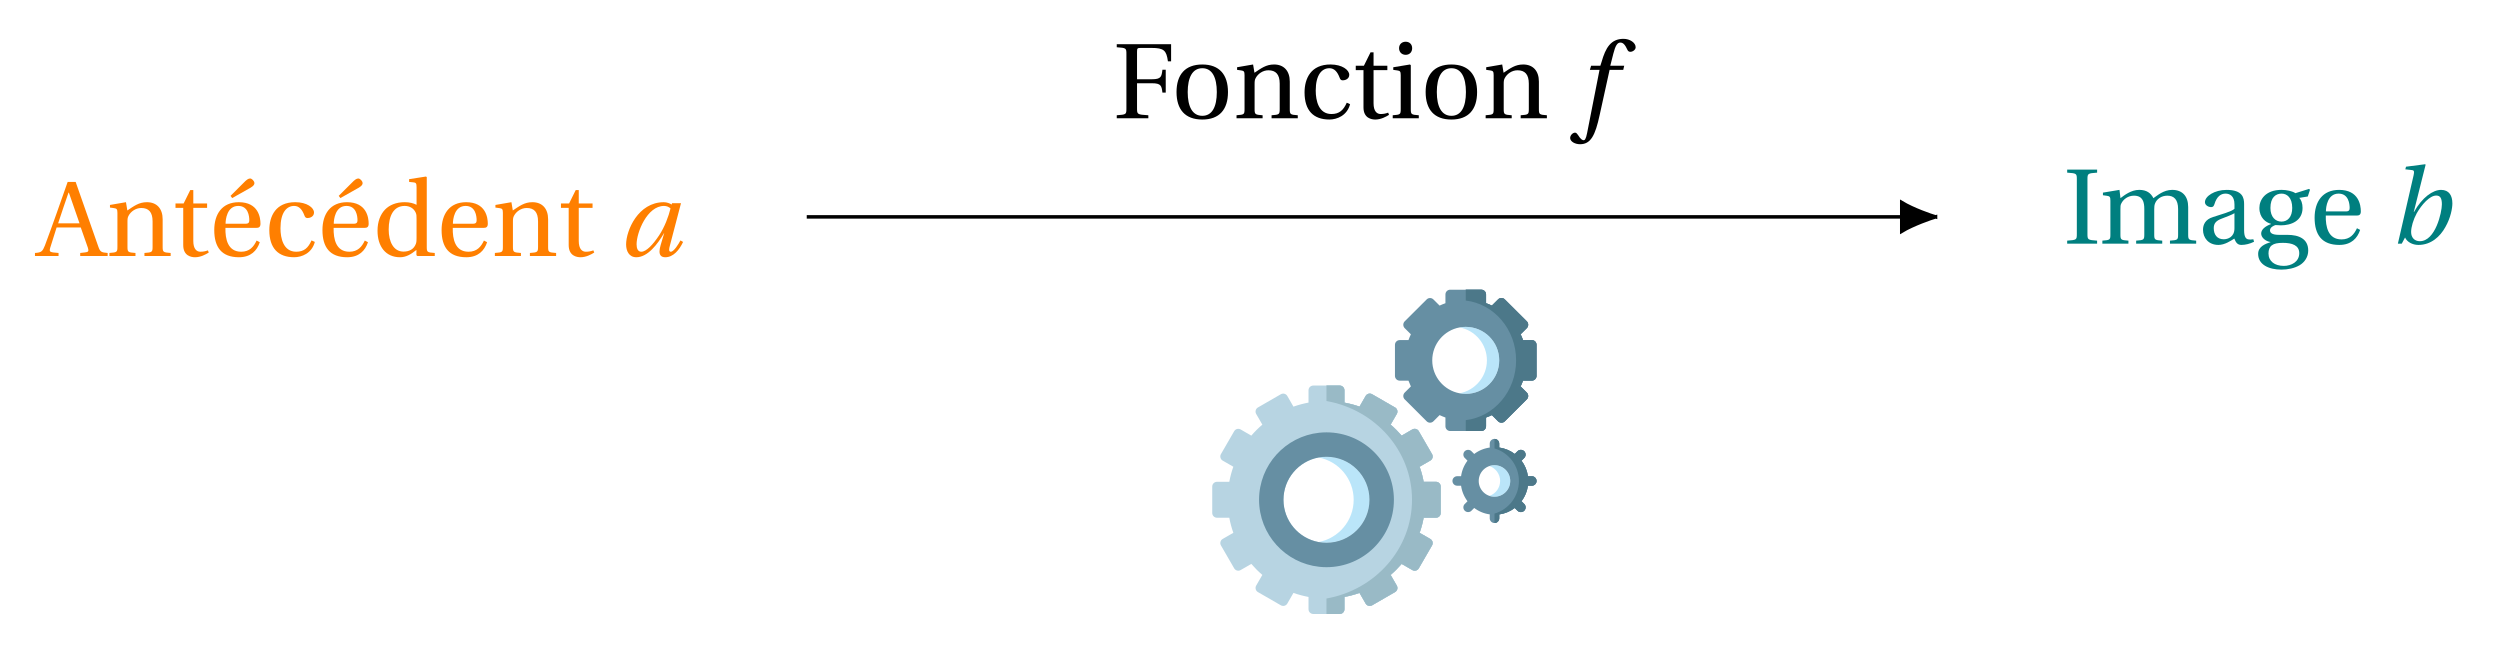 <svg xmlns="http://www.w3.org/2000/svg" xmlns:xlink="http://www.w3.org/1999/xlink" width="283.174pt" height="73.973pt" viewBox="0 0 283.174 73.973"><defs><path id="y" d="M-.344 0h2.672v-.344l-.641-.062c-.359-.047-.406-.172-.312-.5.219-.719.453-1.469.734-2.328h2.734l.812 2.312c.109.359.062.484-.328.516l-.547.062V0h3.109v-.344c-.719-.062-.844-.109-1.062-.734l-2.562-7.312h-.906L2.094-4.797c-.375 1.047-.891 2.5-1.312 3.609-.266.656-.375.797-1.125.844Zm2.625-3.703c.391-1.219.812-2.406 1.172-3.469H3.5l1.203 3.469Zm0 0"/><path id="z" d="M.391 0h2.953v-.344c-.859-.062-.906-.094-.906-.719v-2.828c0-.312.016-.469.125-.672.25-.469.797-.875 1.438-.875.828 0 1.281.453 1.281 1.516v2.859c0 .625-.047.656-.922.719V0h2.969v-.344c-.859-.062-.906-.094-.906-.719v-3.094c0-1.219-.672-1.938-1.781-1.938-.906 0-1.469.438-2.219.938l-.156-.938-1.812.312v.297l.453.062c.312.047.391.109.391.547v3.812c0 .625-.031.656-.906.719Zm0 0"/><path id="A" d="M.375-5.453h.875v4.219C1.25 0 2.172.141 2.594.141c.625 0 1.203-.312 1.547-.531l-.094-.25C3.75-.531 3.5-.484 3.188-.484c-.406 0-.797-.297-.797-1.219v-3.75h1.562v-.5h-1.562v-1.516h-.344l-.75 1.516H.375Zm0 0"/><path id="B" d="m2.438-6.812.188.25 1.828-1.031c.359-.188.688-.391.688-.656 0-.25-.297-.531-.484-.531-.203 0-.406.141-.766.516ZM.594-2.938C.594-1 1.422.141 3.391.141c1.344 0 2.047-.75 2.359-1.703L5.391-1.75c-.328.703-.797 1.266-1.75 1.266-1.516 0-1.812-1.438-1.781-2.703h3.5c.25 0 .469-.062.469-.469 0-.703-.234-2.438-2.453-2.438C1.484-6.094.594-4.75.594-2.938M1.875-3.656c0-.5.172-2.016 1.438-2.016 1.125 0 1.25 1.156 1.25 1.625 0 .234-.078.391-.406.391Zm0 0"/><path id="C" d="M.594-2.922c0 2.031 1 3.062 2.812 3.062.859 0 2-.438 2.344-1.734l-.375-.172C5-.922 4.531-.484 3.641-.484 2.188-.484 1.859-2 1.859-3.141c0-1.797.703-2.531 1.547-2.531.562 0 .906.406 1.156 1.062.078.203.141.312.375.312.25 0 .719-.156.719-.625 0-.547-.797-1.172-2.125-1.172-2.203 0-2.938 1.562-2.938 3.172m0 0"/><path id="D" d="M.594-2.859c0 1.797.938 3 2.547 3C3.797.141 4.344-.156 5-.688v.594L5.109 0h1.969v-.344c-.875-.062-.906-.094-.906-.719v-7.875L6.078-9l-1.906.297v.312l.469.047c.297.031.375.094.375.562v1.984c-.328-.172-.781-.297-1.344-.297-.984 0-1.734.328-2.234.844-.516.547-.844 1.344-.844 2.391M1.859-3c0-1.562.562-2.672 1.812-2.672.562 0 1.031.266 1.25.766.094.203.094.391.094.719v2.125c0 .266 0 .469-.078.688-.234.625-.766.875-1.406.875C2.422-.5 1.859-1.594 1.859-3m0 0"/><path id="E" d="M.594-2.938C.594-1 1.422.141 3.391.141c1.344 0 2.047-.75 2.359-1.703L5.391-1.75c-.328.703-.797 1.266-1.75 1.266-1.516 0-1.812-1.438-1.781-2.703h3.5c.25 0 .469-.062.469-.469 0-.703-.234-2.438-2.453-2.438C1.484-6.094.594-4.75.594-2.938M1.875-3.656c0-.5.172-2.016 1.438-2.016 1.125 0 1.25 1.156 1.25 1.625 0 .234-.078.391-.406.391Zm0 0"/><path id="G" d="M.422 0H3.812v-.344C2.75-.422 2.719-.438 2.719-1.125v-6.141c0-.688.031-.703 1.094-.781v-.344H.422v.344c1.078.078 1.094.094 1.094.781V-1.125c0 .688-.016.703-1.094.781Zm0 0"/><path id="H" d="M.391 0h2.953v-.344c-.859-.062-.906-.094-.906-.719v-2.828c0-.312 0-.484.094-.656.234-.484.766-.891 1.438-.891 1.031 0 1.172.766 1.172 1.516v2.859c0 .625-.047.656-.922.719V0h2.953v-.344c-.859-.062-.906-.094-.906-.719v-2.828c0-.312.016-.469.094-.672.188-.484.703-.875 1.391-.875.75 0 1.219.438 1.219 1.516v2.859c0 .625-.031.656-.922.719V0h2.969v-.344c-.859-.062-.906-.094-.906-.719v-3.094c0-1.219-.656-1.938-1.812-1.938-.984 0-1.703.656-2.125.938-.297-.578-.766-.938-1.609-.938-.938 0-1.703.625-2.125.938l-.109-.938-1.875.312v.297l.453.062c.312.047.391.109.391.547v3.812c0 .625-.031.656-.906.719Zm0 0"/><path id="I" d="M.594-1.578c0 .906.609 1.719 1.75 1.719.703 0 1.406-.469 1.797-.719.172.453.375.719.797.719.453 0 .969-.125 1.438-.359L6.297-.5c-.172.031-.438.047-.625 0C5.453-.562 5.25-.781 5.25-1.531v-2.953c0-.703-.156-1.609-1.984-1.609-1.375 0-2.453.719-2.453 1.391 0 .375.453.562.688.562.25 0 .312-.125.391-.344.266-.891.75-1.188 1.25-1.188.469 0 1.016.25 1.016 1.219v.5c-.312.312-1.484.625-2.438.938-.875.266-1.125.875-1.125 1.438M1.812-1.75c0-.562.266-.859.953-1.109.484-.188 1.125-.422 1.391-.594v1.719C4.156-.75 3.406-.5 2.938-.5c-.75 0-1.125-.531-1.125-1.25m0 0"/><path id="J" d="M.5 1.156C.5 2.391 1.734 2.938 3.141 2.938c.719 0 1.484-.156 2.062-.5.547-.328.969-.922.969-1.656C6.172-.547 5.125-1 3.812-1h-.953c-.891 0-1.016-.297-1.016-.516 0-.359.469-.547.625-.594.234.016.484.031.609.031 1.156 0 2.453-.5 2.453-1.969 0-.516-.156-.938-.375-1.141l.969-.156.25-.766-.109-.094-1.547.484c-.328-.234-1.016-.375-1.562-.375-1.859 0-2.516 1.141-2.516 2.047 0 1.125.75 1.656 1.312 1.797v.031c-.656.25-1.109.609-1.109 1.078 0 .438.484.875 1.062.953v.016C1.391 0 .5.281.5 1.156m1.172-.047c0-.406.109-.719.375-.922.266-.203.656-.281 1.25-.281 1.062 0 1.859.281 1.859 1.172 0 .969-.891 1.438-1.75 1.438-1.031 0-1.734-.531-1.734-1.406m.219-5.156c0-1.203.609-1.625 1.266-1.625.594 0 1.203.438 1.203 1.625C4.359-3.031 3.844-2.5 3.141-2.5c-.688 0-1.25-.531-1.25-1.547m0 0"/><path id="L" d="M.422 0H4v-.344C2.75-.422 2.719-.438 2.719-1.125v-2.844h1.688c1.047 0 1.094.297 1.188 1.062h.375V-5.5h-.375c-.094.781-.141 1.078-1.188 1.078h-1.688v-3.109c0-.406.047-.438.438-.438h1.203c1.406 0 1.688.281 1.859 1.516h.359v-1.938H.422v.344c1.078.078 1.094.094 1.094.781V-1.125c0 .688-.016.703-1.094.781Zm0 0"/><path id="M" d="M.594-2.969C.594-1 1.562.141 3.516.141 5.453.141 6.422-1 6.422-2.969s-.969-3.125-2.906-3.125c-1.953 0-2.922 1.156-2.922 3.125m1.266 0c0-1.672.547-2.703 1.656-2.703 1.109 0 1.641 1.031 1.641 2.703S4.625-.281 3.516-.281c-1.109 0-1.656-1.016-1.656-2.688m0 0"/><path id="N" d="M1.109-7.938c0 .438.312.75.75.75s.734-.312.734-.75-.297-.734-.734-.734-.75.297-.75.734M.391 0h2.953v-.344c-.859-.062-.906-.094-.906-.719v-4.953l-.094-.078-1.891.312v.297l.453.062c.312.047.391.109.391.547v3.812c0 .625-.031.656-.906.719Zm0 0"/><path id="F" d="M.859-1.297c0 .719.328 1.438 1.156 1.438 1.297 0 2.422-1.5 3.141-2.734h.016l-.406 1.375c-.078.281-.125.516-.125.703 0 .422.203.656.656.656.906 0 1.594-.828 2.016-1.734l-.297-.172c-.219.422-.75 1.281-1.094 1.281-.141 0-.188-.094-.188-.234 0-.125.031-.266.078-.438l1.266-4.828H6.062l-.047.156c-.203-.141-.562-.266-.891-.266-2.891 0-4.266 3.188-4.266 4.797m1.188-.031c0-1.328 1.188-4.344 3.109-4.344.297 0 .547.109.734.281-.219.906-.656 2.094-1.297 3.062-.688 1.031-1.438 1.844-2.016 1.844-.391 0-.531-.375-.531-.844m0 0"/><path id="K" d="M1.062 0H1.5l.375-.703c.219.5.828.844 1.516.844 1.422 0 2.453-.938 3.047-2.016.609-1.062.797-2.141.797-2.688 0-.891-.375-1.531-1.281-1.531-.922 0-2.141.844-3.062 2.5h-.031L4.203-8.938 4.156-9l-2.172.281-.078.297.688.078c.203.016.297.062.297.234 0 .094-.016.203-.047.359Zm1.5-1.312c0-.578.25-1.422.641-2.141.547-.953 1.453-2 2.203-2 .453 0 .641.297.641 1 0 .875-.719 4.172-2.5 4.172-.609 0-.984-.422-.984-1.031m0 0"/><path id="O" d="M-.266 2.234c.016.406.547.703 1.125.703 1.203 0 1.719-.984 2.219-3.312l1.125-5.109H5.75l.109-.469H4.281L4.625-7.312c.234-.922.453-1.266.797-1.266.328 0 .547.266.812.844.062.125.156.203.328.203.25 0 .594-.219.594-.516C7.156-8.562 6.5-9 5.781-9 4.344-9 3.75-7.984 3.297-6.391l-.141.438H2.109l-.141.469H3.062L1.656 1.672c-.141.734-.281.812-.391.812-.125 0-.328-.078-.641-.594C.531 1.781.453 1.625.297 1.625c-.266 0-.562.297-.562.609m0 0"/><clipPath id="i"><path d="M13 11h14v26.547H13Zm0 0"/></clipPath><clipPath id="j"><path d="M.309 11H27v26.547H.309Zm0 0"/></clipPath><clipPath id="a"><path d="M.352.738H6.121v9.742H.352Zm0 0"/></clipPath><clipPath id="m"><path d="M29 .812h8.043V17H29Zm0 0"/></clipPath><clipPath id="n"><path d="M21 .812h16.043V17H21Zm0 0"/></clipPath><clipPath id="b"><path d="M.324.023H4.816v7.586H.324Zm0 0"/></clipPath><clipPath id="q"><path d="M32 17h5.043v11H32Zm0 0"/></clipPath><clipPath id="r"><path d="M27 17h10.043v11H27Zm0 0"/></clipPath><clipPath id="d"><path d="M.707.695H3.062v3.566H.707Zm0 0"/></clipPath><clipPath id="u"><path d="M13 11h14v26.547H13Zm0 0"/></clipPath><clipPath id="v"><path d="M29 .812h8.043V17H29Zm0 0"/></clipPath><clipPath id="w"><path d="M32 17h5.043v11H32Zm0 0"/></clipPath><clipPath id="f"><path d="M0 0h38v38H0z"/></clipPath><g id="l" clip-path="url(#a)"><path fill="#75CCF4" d="M6.121 5.609c0 2.691-2.18 4.871-4.871 4.871-.305 0-.605-.027-.898-.082 2.266-.422 3.977-2.406 3.977-4.789 0-2.383-1.711-4.367-3.977-4.789C.645.766.945.738 1.25.738c2.691 0 4.871 2.18 4.871 4.871"/></g><g id="p" clip-path="url(#b)"><path fill="#75CCF4" d="M4.816 3.816c0 2.094-1.699 3.793-3.793 3.793-.238 0-.473-.023-.699-.062 1.762-.328 3.098-1.875 3.098-3.73S2.086.414.324.086c.227-.043.461-.062.699-.062 2.094 0 3.793 1.699 3.793 3.793"/></g><g id="t" clip-path="url(#d)"><path fill="#75CCF4" d="M3.062 2.48c0 .984-.797 1.781-1.781 1.781q-.305 0-.574-.094c.703-.238 1.211-.906 1.211-1.688 0-.785-.508-1.453-1.211-1.691Q.977.695 1.281.695c.984 0 1.781.797 1.781 1.785"/></g><g id="P" clip-path="url(#f)"><g clip-path="url(#i)"><path fill="#99BAC6" d="M26.191 23.113v2.992c0 .297-.242.539-.539.539h-1.395c-.105.578-.258 1.152-.457 1.707l1.207.695c.125.07.215.188.254.328.035.137.016.281-.055.406l-1.5 2.594c-.148.258-.477.344-.734.195l-1.207-.695c-.383.445-.801.863-1.25 1.246l.699 1.211c.07.121.09.27.055.406-.039.137-.129.258-.254.328l-2.594 1.496c-.254.148-.586.062-.734-.195l-.695-1.207c-.555.195-1.125.348-1.707.457v1.391c0 .301-.242.539-.539.539H13.25v-1.754c5.512-.973 9.688-5.609 9.688-11.184 0-5.574-4.176-10.211-9.688-11.184v-1.754h1.496c.297 0 .539.238.539.535v1.395c.582.109 1.152.262 1.707.457l.695-1.207c.148-.258.48-.344.734-.195l2.594 1.496c.125.07.215.188.254.328.035.137.016.285-.055.406l-.699 1.211c.449.383.867.801 1.25 1.246l1.207-.699c.258-.148.586-.059.734.199l1.5 2.594c.07.121.09.27.055.406-.039.141-.129.258-.254.328l-1.207.695c.199.555.352 1.125.457 1.707h1.395c.297 0 .539.242.539.539"/></g><path fill="#4C7889" d="M20.887 24.609c0 4.219-3.418 7.637-7.637 7.637-.277 0-.555-.016-.824-.047 3.828-.41 6.812-3.652 6.812-7.59s-2.984-7.18-6.812-7.594c.27-.027.547-.043.824-.043 4.219 0 7.637 3.418 7.637 7.637"/><g clip-path="url(#j)"><path fill="#B7D4E2" d="M13.25 29.48c-.305 0-.605-.027-.898-.082-2.262-.422-3.973-2.406-3.973-4.789 0-2.383 1.711-4.367 3.973-4.789.293-.055.594-.082.898-.082 2.691 0 4.871 2.18 4.871 4.871 0 2.691-2.18 4.871-4.871 4.871m12.402-6.906h-1.395c-.105-.578-.258-1.152-.457-1.707l1.207-.695c.125-.07.215-.188.254-.328.035-.137.016-.285-.055-.406l-1.5-2.594c-.148-.258-.477-.348-.734-.199l-1.207.699c-.383-.445-.801-.863-1.25-1.246l.699-1.211c.07-.121.09-.27.055-.406-.039-.141-.129-.258-.254-.328l-2.594-1.496c-.254-.148-.586-.062-.734.195l-.695 1.207c-.555-.195-1.125-.348-1.707-.457v-1.395c0-.297-.242-.535-.539-.535h-2.992c-.297 0-.539.238-.539.535v1.395c-.582.109-1.152.262-1.707.457l-.695-1.207c-.148-.258-.477-.344-.734-.195l-2.594 1.496c-.125.07-.215.188-.25.328-.039.137-.02.285.051.406l.699 1.211c-.449.383-.867.801-1.25 1.246l-1.207-.699c-.258-.148-.586-.059-.734.199l-1.5 2.594c-.07.121-.09.27-.051.406.035.141.125.258.25.328l1.207.695c-.199.555-.352 1.129-.457 1.707H.848c-.297 0-.539.242-.539.539v2.992c0 .297.242.539.539.539h1.395c.105.578.258 1.152.457 1.707l-1.207.695c-.125.07-.215.188-.25.328-.039.137-.02.281.051.406l1.5 2.594c.148.258.477.344.734.195l1.207-.695c.383.445.801.863 1.25 1.246l-.699 1.211c-.07.121-.09.27-.051.406.035.137.125.258.25.328l2.594 1.496c.258.148.586.062.734-.195l.695-1.207c.555.195 1.125.348 1.707.457v1.391c0 .301.242.539.539.539h2.992c.297 0 .539-.238.539-.539V35.617c.582-.109 1.152-.262 1.707-.457l.695 1.207c.148.258.48.344.734.195l2.594-1.496c.125-.07.215-.191.254-.328.035-.137.016-.285-.055-.406l-.699-1.211c.449-.383.867-.801 1.25-1.246l1.207.695c.258.148.586.062.734-.195l1.5-2.594c.07-.125.09-.27.055-.406-.039-.141-.129-.258-.254-.328l-1.207-.695c.199-.555.352-1.129.457-1.707h1.395c.297 0 .539-.242.539-.539v-2.992c0-.297-.242-.539-.539-.539"/></g><g mask="url(#k)"><use xlink:href="#l" transform="translate(12 19)"/></g><g clip-path="url(#m)"><path fill="#4C7889" d="M37.043 7.059v3.516c0 .297-.242.539-.539.539h-.992c-.078.223-.172.441-.273.656l.703.699c.102.102.156.238.156.383 0 .141-.055.281-.156.379l-2.492 2.488c-.211.211-.551.211-.762 0l-.703-.703c-.215.105-.438.195-.66.273v.992c0 .297-.242.539-.539.539h-1.762v-1.23c3.211-.379 5.703-3.266 5.703-6.773 0-3.508-2.492-6.395-5.703-6.773V.812h1.762c.297 0 .539.242.539.539v.992c.223.078.445.168.66.27l.703-.699c.211-.211.551-.211.762 0l2.492 2.484c.102.102.156.238.156.383s-.055.281-.156.383l-.703.699c.102.215.195.434.273.656h.992c.297 0 .539.242.539.539"/></g><g clip-path="url(#n)"><path fill="#668FA3" d="M29.023 12.609c-.238 0-.473-.023-.699-.062-1.762-.328-3.094-1.875-3.094-3.73s1.332-3.402 3.094-3.73c.227-.043.461-.062.699-.062 2.094 0 3.793 1.699 3.793 3.793s-1.699 3.793-3.793 3.793m7.48-6.09h-.992c-.078-.223-.172-.441-.273-.656l.703-.699c.102-.102.156-.238.156-.383s-.055-.281-.156-.383l-2.492-2.484c-.211-.211-.551-.211-.762 0l-.703.699c-.215-.102-.438-.191-.66-.27v-.992c0-.297-.242-.539-.539-.539h-3.523c-.297 0-.539.242-.539.539v.992c-.223.078-.445.168-.66.27l-.703-.699c-.211-.211-.551-.211-.762 0l-2.492 2.484c-.098.102-.156.238-.156.383s.059.281.156.383l.703.699c-.102.215-.191.434-.273.656h-.992c-.297 0-.539.242-.539.539v3.516c0 .297.242.539.539.539h.992c.082.223.172.441.273.656l-.703.699c-.098.102-.156.238-.156.383 0 .141.059.281.156.379l2.492 2.488c.211.211.551.211.762 0l.703-.703c.215.105.438.195.66.273v.992c0 .297.242.539.539.539h3.523c.297 0 .539-.242.539-.539v-.992c.223-.078.445-.168.66-.273l.703.703c.211.211.551.211.762 0l2.492-2.488c.102-.098.156-.238.156-.379 0-.145-.055-.281-.156-.383l-.703-.699c.102-.215.195-.434.273-.656h.992c.297 0 .539-.242.539-.539V7.059c0-.297-.242-.539-.539-.539"/></g><g mask="url(#o)"><use xlink:href="#p" transform="translate(28 5)"/></g><g clip-path="url(#q)"><path fill="#4C7889" d="M37.043 22.48c0 .297-.242.535-.539.535h-.438c-.09.641-.34 1.242-.73 1.758l.312.312c.211.211.211.551 0 .762-.105.105-.242.156-.379.156-.141 0-.277-.051-.383-.156l-.312-.312c-.516.391-1.117.641-1.754.73v.438c0 .297-.242.539-.539.539v-1.07c1.598-.465 2.766-1.941 2.766-3.688 0-1.75-1.168-3.227-2.766-3.691v-1.078c.297 0 .535.242.535.539v.441c.641.09 1.242.336 1.758.727l.312-.309c.211-.211.551-.211.762 0 .207.207.207.551 0 .758l-.312.312c.391.516.641 1.117.73 1.758h.438c.297 0 .539.242.539.539"/></g><g clip-path="url(#r)"><path fill="#668FA3" d="M32.281 24.262q-.305 0-.574-.094c-.703-.238-1.211-.906-1.211-1.688 0-.785.508-1.453 1.211-1.691q.27-.094.574-.094c.984 0 1.781.797 1.781 1.785 0 .984-.797 1.781-1.781 1.781m4.223-2.32h-.438c-.09-.641-.34-1.242-.73-1.758l.312-.312c.207-.207.207-.551 0-.758-.211-.211-.551-.211-.762 0l-.312.309c-.516-.391-1.117-.637-1.758-.727v-.441c0-.297-.238-.539-.535-.539s-.539.242-.539.539v.441c-.641.09-1.242.336-1.758.727l-.312-.312c-.207-.207-.551-.207-.762 0-.207.211-.207.551.004.762l.309.312c-.391.516-.637 1.117-.727 1.758h-.441a.533.533 0 0 0-.535.535c0 .297.238.539.535.539h.441c.09.641.34 1.242.727 1.758l-.309.312c-.211.211-.211.551 0 .762.105.105.242.156.379.156.137 0 .277-.051.379-.156l.312-.312c.516.391 1.117.641 1.758.727v.441c0 .297.242.539.539.539s.539-.242.539-.539v-.438c.637-.09 1.238-.34 1.754-.73l.312.312c.105.105.242.156.383.156.137 0 .273-.051.379-.156.211-.211.211-.551 0-.762l-.312-.312c.391-.516.641-1.117.73-1.758h.438c.297 0 .539-.238.539-.535s-.242-.539-.539-.539"/></g><g mask="url(#s)"><use xlink:href="#t" transform="translate(31 20)"/></g><path fill="#668FA3" d="M13.25 29.48c-.305 0-.605-.027-.898-.082-2.262-.422-3.973-2.406-3.973-4.789 0-2.383 1.711-4.367 3.973-4.789.293-.055.594-.082.898-.082 2.691 0 4.871 2.18 4.871 4.871 0 2.691-2.18 4.871-4.871 4.871m0-12.508c-.277 0-.555.016-.824.043-3.828.414-6.812 3.656-6.812 7.594s2.984 7.18 6.812 7.59c.27.031.547.047.824.047 4.219 0 7.637-3.418 7.637-7.637s-3.418-7.637-7.637-7.637"/><g clip-path="url(#u)"><path fill="#99BAC6" d="M26.191 23.113v2.992c0 .297-.242.539-.539.539h-1.395c-.105.578-.258 1.152-.457 1.707l1.207.695c.125.07.215.188.254.328.035.137.016.281-.055.406l-1.5 2.594c-.148.258-.477.344-.734.195l-1.207-.695c-.383.445-.801.863-1.25 1.246l.699 1.211c.07.121.09.27.055.406-.039.137-.129.258-.254.328l-2.594 1.496c-.254.148-.586.062-.734-.195l-.695-1.207c-.555.195-1.125.348-1.707.457v1.391c0 .301-.242.539-.539.539H13.25v-1.754c5.512-.973 9.688-5.609 9.688-11.184 0-5.574-4.176-10.211-9.688-11.184v-1.754h1.496c.297 0 .539.238.539.535v1.395c.582.109 1.152.262 1.707.457l.695-1.207c.148-.258.48-.344.734-.195l2.594 1.496c.125.07.215.188.254.328.035.137.016.285-.055.406l-.699 1.211c.449.383.867.801 1.25 1.246l1.207-.699c.258-.148.586-.059.734.199l1.5 2.594c.07.121.09.27.055.406-.039.141-.129.258-.254.328l-1.207.695c.199.555.352 1.125.457 1.707h1.395c.297 0 .539.242.539.539"/></g><g clip-path="url(#v)"><path fill="#4C7889" d="M37.043 7.059v3.516c0 .297-.242.539-.539.539h-.992c-.078.223-.172.441-.273.656l.703.699c.102.102.156.238.156.383 0 .141-.055.281-.156.379l-2.492 2.488c-.211.211-.551.211-.762 0l-.703-.703c-.215.105-.438.195-.66.273v.992c0 .297-.242.539-.539.539h-1.762v-1.23c3.211-.379 5.703-3.266 5.703-6.773 0-3.508-2.492-6.395-5.703-6.773V.812h1.762c.297 0 .539.242.539.539v.992c.223.078.445.168.66.273l.703-.703c.211-.211.551-.211.762 0l2.492 2.484c.102.102.156.238.156.383s-.055.281-.156.383l-.703.699c.102.215.195.434.273.656h.992c.297 0 .539.242.539.539"/></g><g clip-path="url(#w)"><path fill="#4C7889" d="M37.043 22.48c0 .297-.242.539-.539.539h-.438c-.09.637-.34 1.238-.73 1.758l.312.309c.211.211.211.551 0 .762-.105.105-.242.156-.379.156-.141 0-.277-.051-.383-.156l-.312-.312c-.516.391-1.117.641-1.754.73v.438c0 .297-.242.539-.539.539v-1.07c1.598-.465 2.766-1.941 2.766-3.688 0-1.75-1.168-3.227-2.766-3.691v-1.078c.297 0 .535.242.535.539v.441c.641.09 1.242.336 1.758.727l.312-.309c.211-.211.551-.211.762 0 .207.211.207.551 0 .762l-.312.309c.391.516.641 1.117.73 1.758h.438c.297 0 .539.242.539.539"/></g></g><mask id="k"><g filter="url(#x)"><path fill-opacity=".5" d="M-199.298-48.274h407.771V58.247h-407.771z"/></g></mask><mask id="o"><g filter="url(#x)"><path fill-opacity=".5" d="M-199.298-48.274h407.771V58.247h-407.771z"/></g></mask><mask id="s"><g filter="url(#x)"><path fill-opacity=".5" d="M-199.298-48.274h407.771V58.247h-407.771z"/></g></mask><filter id="x" width="100%" height="100%" x="0%" y="0%"><feColorMatrix color-interpolation-filters="sRGB" values="0 0 0 0 1 0 0 0 0 1 0 0 0 0 1 0 0 0 1 0"/></filter></defs><g fill="#FF7F00"><use xlink:href="#y" x="4.304" y="28.997"/><use xlink:href="#z" x="12.001" y="28.997"/><use xlink:href="#A" x="19.504" y="28.997"/><use xlink:href="#B" x="23.675" y="28.997"/><use xlink:href="#C" x="29.912" y="28.997"/><use xlink:href="#B" x="35.93" y="28.997"/><use xlink:href="#D" x="42.168" y="28.997"/><use xlink:href="#E" x="49.425" y="28.997"/><use xlink:href="#z" x="55.662" y="28.997"/><use xlink:href="#A" x="63.165" y="28.997"/></g><use xlink:href="#F" x="70.06" y="28.997" fill="#FF7F00"/><use xlink:href="#G" x="233.726" y="27.602" fill="#007F7F"/><g fill="#007F7F"><use xlink:href="#H" x="237.742" y="27.602"/><use xlink:href="#I" x="248.939" y="27.602"/><use xlink:href="#J" x="255.279" y="27.602"/><use xlink:href="#E" x="261.581" y="27.602"/></g><use xlink:href="#K" x="270.544" y="27.602" fill="#007F7F"/><path fill="none" stroke="#000" stroke-miterlimit="10" stroke-width=".397" d="M91.379 24.566h124.031"/><path stroke="#000" stroke-miterlimit="10" stroke-width=".397" d="M219.238 24.566c-.469-.125-2.535-.84-3.828-1.621v3.242c1.293-.777 3.359-1.492 3.828-1.621Zm0 0"/><use xlink:href="#L" x="126.072" y="13.399"/><use xlink:href="#M" x="132.671" y="13.399"/><use xlink:href="#z" x="139.67" y="13.399"/><use xlink:href="#C" x="147.173" y="13.399"/><use xlink:href="#A" x="153.191" y="13.399"/><use xlink:href="#N" x="157.362" y="13.399"/><use xlink:href="#M" x="160.888" y="13.399"/><use xlink:href="#z" x="167.887" y="13.399"/><use xlink:href="#O" x="178.115" y="13.399"/><use xlink:href="#P" transform="translate(137 32)"/></svg>